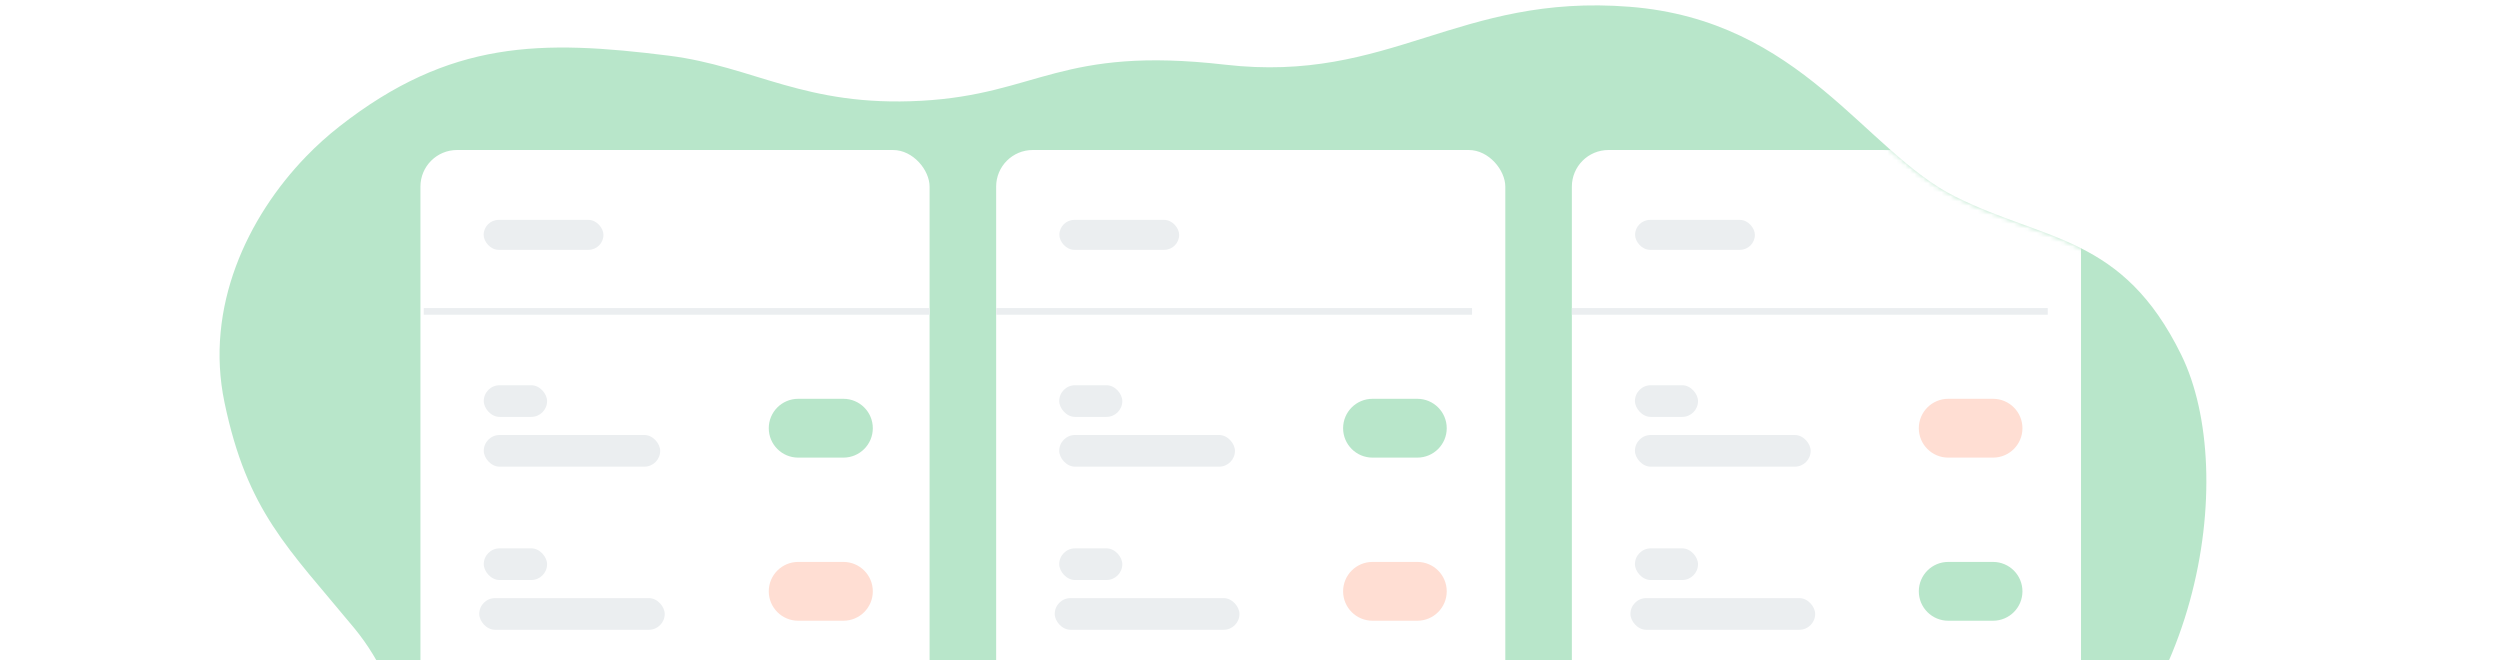 <svg width="553" height="146" viewBox="0 0 553 146" fill="none" xmlns="http://www.w3.org/2000/svg">
<g clip-path="url(#clip0_2898_16714)">
<path d="M67.728 34.59C70.043 32.203 72.484 30.004 75.037 28.006C99.565 8.766 119.83 8.797 147.886 12.308C166.852 14.682 177.933 23.712 203.791 22.292C229.65 20.872 234.5 10.117 271 14.308C307.5 18.5 322.5 -1.5 360.5 1.5C398.5 4.5 412.5 33.5 432.5 43.5C452.5 53.5 469.5 52 482.5 78.5C495.5 105 486.5 162 446.5 184.5C406.5 207 347.145 209.886 324.061 212.053C296.123 214.677 273.066 183.736 244.867 190.902C227.496 195.317 217.193 213.836 203.791 226.057C188.155 240.315 154.472 239.419 136.164 231.809C118.716 224.559 101.744 210.187 96.046 189.021C91.708 172.902 90.525 153.688 78.379 138.965C63.681 121.149 54.7 113.202 49.654 89.004C45.272 67.989 54.701 48.053 67.728 34.59Z" fill="#B8E6CA"/>
<mask id="mask0_2898_16714" style="mask-type:alpha" maskUnits="userSpaceOnUse" x="48" y="1" width="441" height="237">
<path d="M67.728 34.59C70.043 32.203 72.484 30.004 75.037 28.006C99.565 8.766 119.83 8.797 147.886 12.308C166.852 14.682 177.933 23.712 203.791 22.292C229.65 20.872 234.5 10.117 271 14.308C307.5 18.5 322.5 -1.5 360.5 1.5C398.5 4.5 412.5 33.5 432.5 43.5C452.5 53.5 469.5 52 482.5 78.5C495.5 105 486.5 162 446.5 184.5C406.5 207 347.145 209.886 324.061 212.053C296.123 214.677 273.066 183.736 244.867 190.902C227.496 195.317 217.193 213.836 203.791 226.057C188.155 240.315 154.472 239.419 136.164 231.809C118.716 224.559 101.744 210.187 96.046 189.021C91.708 172.902 90.525 153.688 78.379 138.965C63.681 121.149 54.7 113.202 49.654 89.004C45.272 67.989 54.701 48.053 67.728 34.59Z" fill="#B8E6CA"/>
</mask>
<g mask="url(#mask0_2898_16714)">
<g filter="url(#filter0_d_2898_16714)">
<rect x="93" y="29.181" width="112.625" height="153.111" rx="8.097" fill="white"/>
<rect x="107.008" y="92.222" width="39.025" height="7.005" rx="3.502" fill="#EBEEF0"/>
<rect x="107.008" y="81.214" width="14.009" height="7.005" rx="3.502" fill="#EBEEF0"/>
<rect x="107.008" y="117.295" width="14.009" height="7.005" rx="3.502" fill="#EBEEF0"/>
<path d="M170.051 90.721C170.051 87.128 172.963 84.216 176.555 84.216H186.562C190.154 84.216 193.066 87.128 193.066 90.721C193.066 94.313 190.154 97.225 186.562 97.225H176.555C172.963 97.225 170.051 94.313 170.051 90.721Z" fill="#B8E6CA"/>
<rect x="106.984" y="44.639" width="26.5" height="6.625" rx="3.312" fill="#EBEEF0"/>
<path d="M170.051 126.802C170.051 123.209 172.963 120.297 176.555 120.297H186.562C190.154 120.297 193.066 123.209 193.066 126.802C193.066 130.394 190.154 133.306 186.562 133.306H176.555C172.963 133.306 170.051 130.394 170.051 126.802Z" fill="#FFDED3"/>
<rect x="106.008" y="128.303" width="41.027" height="7.005" rx="3.502" fill="#EBEEF0"/>
<path d="M205.625 64.882L93.736 64.882" stroke="#EBEEF0" stroke-width="1.472"/>
<rect x="220.348" y="29.181" width="112.625" height="153.111" rx="8.097" fill="white"/>
<rect x="234.301" y="92.222" width="38.871" height="7.005" rx="3.502" fill="#EBEEF0"/>
<rect x="234.301" y="81.214" width="13.954" height="7.005" rx="3.502" fill="#EBEEF0"/>
<rect x="234.301" y="117.295" width="13.954" height="7.005" rx="3.502" fill="#EBEEF0"/>
<path d="M297.094 90.721C297.094 87.128 300.006 84.216 303.598 84.216H313.513C317.105 84.216 320.017 87.128 320.017 90.721C320.017 94.313 317.105 97.225 313.513 97.225H303.598C300.006 97.225 297.094 94.313 297.094 90.721Z" fill="#B8E6CA"/>
<rect x="234.332" y="44.639" width="26.5" height="6.625" rx="3.312" fill="#EBEEF0"/>
<path d="M325.613 64.882L220.349 64.882" stroke="#EBEEF0" stroke-width="1.472"/>
<path d="M297.094 126.802C297.094 123.209 300.006 120.297 303.598 120.297H313.513C317.105 120.297 320.017 123.209 320.017 126.802C320.017 130.394 317.105 133.306 313.513 133.306H303.598C300.006 133.306 297.094 130.394 297.094 126.802Z" fill="#FFDED3"/>
<rect x="233.305" y="128.303" width="40.864" height="7.005" rx="3.502" fill="#EBEEF0"/>
<rect x="347.695" y="29.181" width="112.625" height="153.111" rx="8.097" fill="white"/>
<rect x="361.648" y="92.222" width="38.871" height="7.005" rx="3.502" fill="#EBEEF0"/>
<rect x="361.648" y="81.214" width="13.954" height="7.005" rx="3.502" fill="#EBEEF0"/>
<rect x="361.648" y="117.295" width="13.954" height="7.005" rx="3.502" fill="#EBEEF0"/>
<path d="M424.441 90.721C424.441 87.128 427.353 84.216 430.946 84.216H440.861C444.453 84.216 447.365 87.128 447.365 90.721C447.365 94.313 444.453 97.225 440.861 97.225H430.946C427.353 97.225 424.441 94.313 424.441 90.721Z" fill="#FFDED3"/>
<rect x="361.68" y="44.639" width="26.5" height="6.625" rx="3.312" fill="#EBEEF0"/>
<path d="M452.961 64.882L347.697 64.882" stroke="#EBEEF0" stroke-width="1.472"/>
<path d="M424.441 126.802C424.441 123.209 427.353 120.297 430.946 120.297H440.861C444.453 120.297 447.365 123.209 447.365 126.802C447.365 130.394 444.453 133.306 440.861 133.306H430.946C427.353 133.306 424.441 130.394 424.441 126.802Z" fill="#B8E6CA"/>
<rect x="360.652" y="128.303" width="40.864" height="7.005" rx="3.502" fill="#EBEEF0"/>
</g>
</g>
</g>
<defs>
<filter id="filter0_d_2898_16714" x="77" y="17.181" width="399.32" height="185.111" filterUnits="userSpaceOnUse" color-interpolation-filters="sRGB">
<feFlood flood-opacity="0" result="BackgroundImageFix"/>
<feColorMatrix in="SourceAlpha" type="matrix" values="0 0 0 0 0 0 0 0 0 0 0 0 0 0 0 0 0 0 127 0" result="hardAlpha"/>
<feOffset dy="4"/>
<feGaussianBlur stdDeviation="8"/>
<feComposite in2="hardAlpha" operator="out"/>
<feColorMatrix type="matrix" values="0 0 0 0 0 0 0 0 0 0 0 0 0 0 0 0 0 0 0.15 0"/>
<feBlend mode="normal" in2="BackgroundImageFix" result="effect1_dropShadow_2898_16714"/>
<feBlend mode="normal" in="SourceGraphic" in2="effect1_dropShadow_2898_16714" result="shape"/>
</filter>
<clipPath id="clip0_2898_16714">
<rect width="553" height="158" fill="white"/>
</clipPath>
</defs>
</svg>
